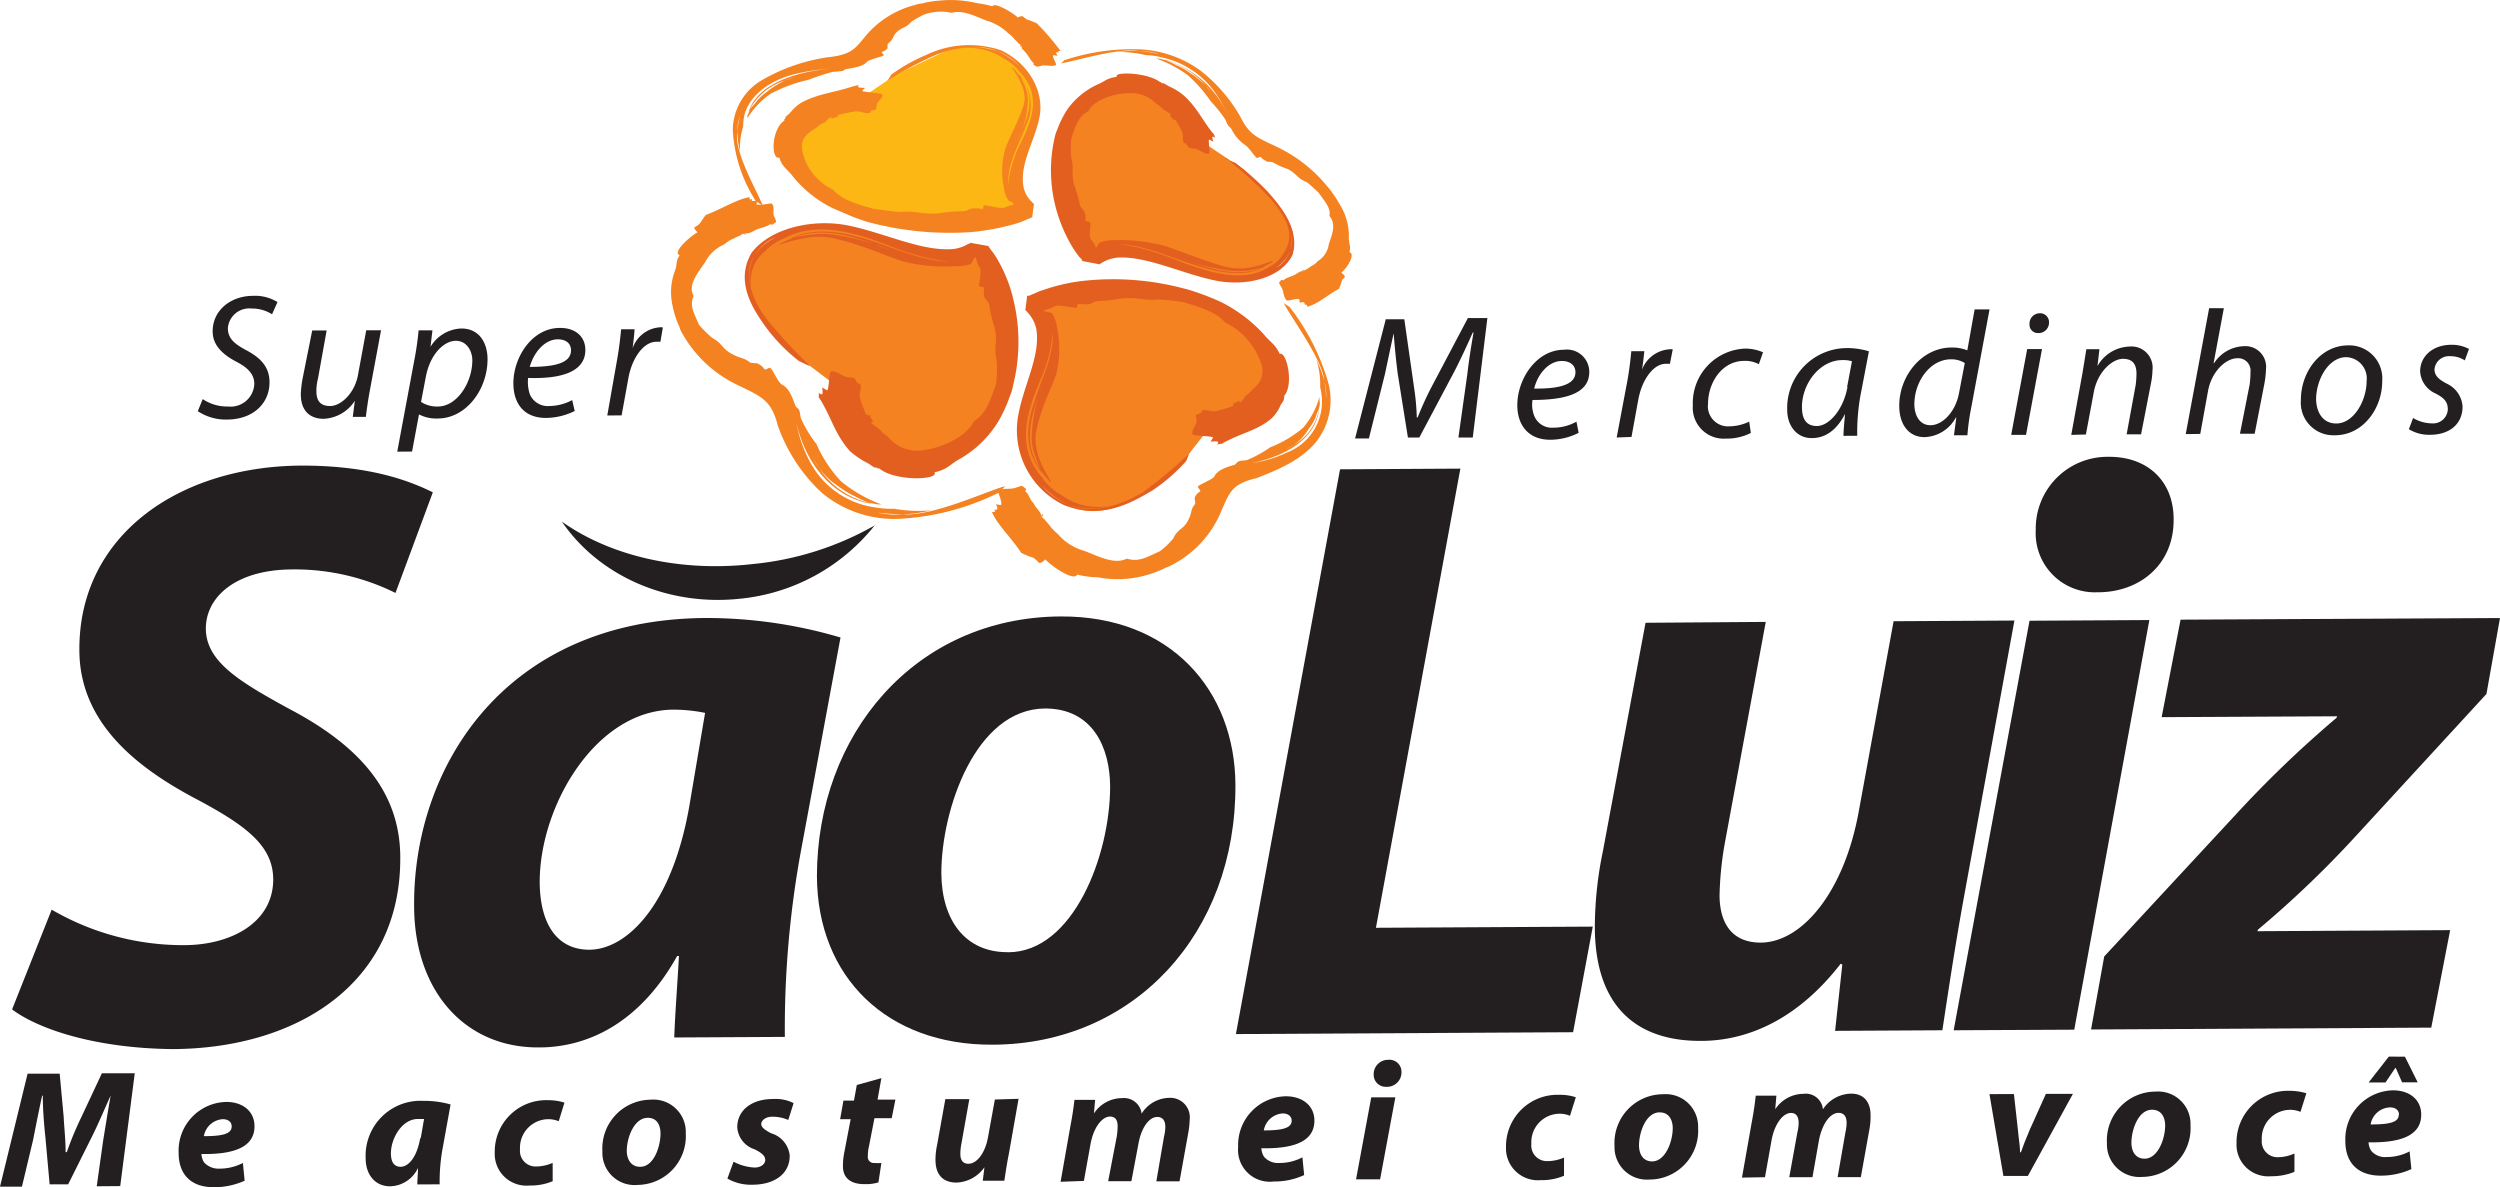 <svg id="Layer_1" data-name="Layer 1" xmlns="http://www.w3.org/2000/svg" viewBox="0 0 256.39 121.75"><defs><style>.cls-1{fill:#231f20;}.cls-1,.cls-2,.cls-3,.cls-4{fill-rule:evenodd;}.cls-2{fill:#f58220;}.cls-3{fill:#e35f20;}.cls-4{fill:#fdb714;}</style></defs><title>sao_luiz</title><path class="cls-1" d="M13.94,124.77l1.49-11.57-3.37,0L10,117.6a33.6,33.6,0,0,0-1.54,3.69H8.34c0-1.25-.15-2.55-.2-3.63l-.41-4.42-3.29,0L1.61,124.83H3.86L5,120.05c.25-1.25.59-3,.93-4.55H6c0,1.56.15,3.16.28,4.42l.42,4.67h1.9l2.36-4.73c.64-1.26,1.32-2.87,2-4.38h0c-.3,1.69-.55,3.29-.76,4.55l-.67,4.76Z" transform="translate(-1.61 -3.13)"/><path class="cls-1" d="M26.52,122.4a5.17,5.17,0,0,1-2.38.58,2,2,0,0,1-1.6-.64,1.75,1.75,0,0,1-.27-.86c3.38.06,5.45-.73,5.44-2.85,0-1.55-1.23-2.5-2.91-2.49a5,5,0,0,0-4.87,5.22c0,2.2,1.24,3.54,3.66,3.53a7.69,7.69,0,0,0,3.11-.67l-.18-1.82Zm-1.15-3.75c0,.77-.94,1-2.85,1a2.09,2.09,0,0,1,1.94-1.74c.56,0,.91.29.91.73Z" transform="translate(-1.61 -3.13)"/><path class="cls-1" d="M46.7,124.59a18.77,18.77,0,0,1,.32-3.77l.8-4.42a9.82,9.82,0,0,0-2.77-.37,5.63,5.63,0,0,0-5.94,5.87c0,1.74,1,2.9,2.52,2.89a3.24,3.24,0,0,0,2.85-1.88h0c0,.61-.08,1.22-.07,1.69Zm-2-4.71c-.37,2.08-1.28,2.91-2,2.91s-1-.55-1-1.38c0-1.55,1.15-3.51,2.75-3.52.26,0,.48,0,.65,0l-.34,1.95Z" transform="translate(-1.61 -3.13)"/><path class="cls-1" d="M58.24,122.41a4.25,4.25,0,0,1-1.64.35A1.6,1.6,0,0,1,54.94,121a2.93,2.93,0,0,1,2.84-3.09,2.78,2.78,0,0,1,1.13.21l.59-1.91a5.62,5.62,0,0,0-1.73-.25,5.27,5.27,0,0,0-5.42,5.35,3.25,3.25,0,0,0,3.56,3.4,5.8,5.8,0,0,0,2.38-.44l0-1.86Z" transform="translate(-1.61 -3.13)"/><path class="cls-1" d="M67,124.65a5,5,0,0,0,4.94-5.3,3.32,3.32,0,0,0-3.61-3.44,5,5,0,0,0-4.94,5.3A3.3,3.3,0,0,0,67,124.65Zm.24-1.86c-.82,0-1.34-.64-1.35-1.64,0-1.29.72-3.37,2.15-3.38,1,0,1.3.81,1.31,1.59,0,1.43-.72,3.42-2.06,3.43Z" transform="translate(-1.61 -3.13)"/><path class="cls-1" d="M76.21,124a4.83,4.83,0,0,0,2.55.63c2.21,0,3.85-1.06,3.84-3a2.67,2.67,0,0,0-1.92-2.28c-.65-.35-1-.61-1-.95s.43-.74,1.08-.74a3.92,3.92,0,0,1,1.69.33l.55-1.73a4.12,4.12,0,0,0-2.12-.42c-2.16,0-3.67,1.14-3.66,2.92A2.56,2.56,0,0,0,79,121c.78.39,1.08.69,1.09,1.08s-.39.78-1.08.79a5.15,5.15,0,0,1-2.17-.6L76.21,124Z" transform="translate(-1.61 -3.13)"/><path class="cls-1" d="M89.48,114.41,89.19,116H88.11l-.34,1.91h1.08l-.63,3.29a7,7,0,0,0-.16,1.56c0,1.09.7,1.82,2.21,1.81a4.41,4.41,0,0,0,1.43-.18L92,122.4a3.94,3.94,0,0,1-.69,0,.62.62,0,0,1-.7-.69,4.67,4.67,0,0,1,.13-1.08l.55-2.82h1.77l.38-1.91H91.61L92,113.7l-2.55.71Z" transform="translate(-1.61 -3.13)"/><path class="cls-1" d="M103.64,115.89l-.71,3.9c-.3,1.64-1.16,2.69-2,2.69-.61,0-.83-.43-.83-1a5.7,5.7,0,0,1,.12-1.12l.8-4.51-2.46,0-.84,4.68a7.29,7.29,0,0,0-.17,1.55c0,1.6.84,2.34,2.18,2.33a3.67,3.67,0,0,0,2.84-1.57h0l-.17,1.38h2.21c.12-.78.25-1.69.46-2.73l1-5.67Z" transform="translate(-1.61 -3.13)"/><path class="cls-1" d="M112.77,124.24l.68-3.77c.29-1.65,1.15-2.82,2-2.83.6,0,.78.43.78,1a7.77,7.77,0,0,1-.08,1l-.89,4.63h2.38l.72-3.81c.29-1.69,1.11-2.78,1.93-2.78.56,0,.83.38.83,1a4,4,0,0,1-.13,1l-.79,4.6,2.38,0,.88-4.89a8.68,8.68,0,0,0,.16-1.43,2,2,0,0,0-2.08-2.24,3.41,3.41,0,0,0-2.85,1.62,1.82,1.82,0,0,0-2-1.59,3.46,3.46,0,0,0-2.89,1.57h0l.12-1.39-2.12,0c-.08.73-.21,1.64-.42,2.72l-1,5.68Z" transform="translate(-1.61 -3.13)"/><path class="cls-1" d="M135.18,121.82a5,5,0,0,1-2.34.58,1.91,1.91,0,0,1-1.6-.64,1.86,1.86,0,0,1-.27-.87c3.38.07,5.45-.72,5.44-2.84,0-1.56-1.27-2.5-2.95-2.49a5,5,0,0,0-4.87,5.21,3.26,3.26,0,0,0,3.66,3.53,7.26,7.26,0,0,0,3.11-.66l-.18-1.82Zm-1.1-3.76c0,.78-1,1-2.86,1a2.1,2.1,0,0,1,1.94-1.74c.56,0,.91.3.92.73Z" transform="translate(-1.61 -3.13)"/><path class="cls-1" d="M143.15,124.07l1.56-8.4h-2.47l-1.56,8.41,2.47,0Zm.64-9.48a1.48,1.48,0,0,0,1.55-1.52,1.23,1.23,0,0,0-1.35-1.25,1.47,1.47,0,0,0-1.5,1.48,1.23,1.23,0,0,0,1.26,1.29Z" transform="translate(-1.61 -3.13)"/><path class="cls-1" d="M162,121.85a4.3,4.3,0,0,1-1.69.36,1.6,1.6,0,0,1-1.65-1.77,2.92,2.92,0,0,1,2.84-3.09,2.73,2.73,0,0,1,1.12.21l.6-1.9a5.11,5.11,0,0,0-1.69-.25,5.28,5.28,0,0,0-5.47,5.35,3.27,3.27,0,0,0,3.57,3.4,5.8,5.8,0,0,0,2.38-.45v-1.86Z" transform="translate(-1.61 -3.13)"/><path class="cls-1" d="M170.76,124.1a5,5,0,0,0,5-5.31,3.32,3.32,0,0,0-3.57-3.44,5,5,0,0,0-5,5.31,3.32,3.32,0,0,0,3.57,3.44Zm.29-1.86c-.86,0-1.34-.65-1.35-1.64,0-1.3.68-3.38,2.11-3.39,1,0,1.34.82,1.35,1.6,0,1.42-.76,3.42-2.11,3.43Z" transform="translate(-1.61 -3.13)"/><path class="cls-1" d="M182.62,123.86l.67-3.77c.29-1.64,1.15-2.82,2-2.82.56,0,.78.43.78,1a3.87,3.87,0,0,1-.12.95l-.84,4.64h2.38l.67-3.82c.34-1.69,1.15-2.77,2-2.78.57,0,.83.39.83,1a4.54,4.54,0,0,1-.12,1l-.8,4.59h2.38l.88-4.9a7.39,7.39,0,0,0,.12-1.43c0-1.42-.74-2.24-2-2.23a3.53,3.53,0,0,0-2.89,1.61,1.76,1.76,0,0,0-2-1.59,3.49,3.49,0,0,0-2.89,1.58h0l.12-1.39h-2.12c-.08.74-.2,1.65-.41,2.73l-1,5.67Z" transform="translate(-1.61 -3.13)"/><path class="cls-1" d="M205.64,115.34l1.43,8.39h2.51l4.62-8.42h-2.77L209.77,119c-.43,1-.69,1.69-.9,2.3h-.09c0-.65-.13-1.26-.22-2.29l-.41-3.68Z" transform="translate(-1.61 -3.13)"/><path class="cls-1" d="M221.26,123.83a5,5,0,0,0,5-5.31,3.32,3.32,0,0,0-3.57-3.44,5,5,0,0,0-5,5.3,3.34,3.34,0,0,0,3.61,3.45Zm.29-1.87c-.86,0-1.34-.64-1.35-1.63,0-1.3.68-3.38,2.11-3.39,1,0,1.34.82,1.35,1.59,0,1.43-.76,3.43-2.11,3.43Z" transform="translate(-1.61 -3.13)"/><path class="cls-1" d="M236.87,121.45a4.24,4.24,0,0,1-1.64.36,1.62,1.62,0,0,1-1.66-1.77,2.93,2.93,0,0,1,2.8-3.09,2.81,2.81,0,0,1,1.17.21l.6-1.91a6,6,0,0,0-1.74-.25,5.27,5.27,0,0,0-5.42,5.36,3.25,3.25,0,0,0,3.52,3.4,6.17,6.17,0,0,0,2.42-.45l0-1.86Z" transform="translate(-1.61 -3.13)"/><path class="cls-1" d="M246.6,111.49l-2.07,2.65h1.73l1-1.48h.05l.65,1.47h1.6l-1.31-2.63Zm2.13,9.72a5,5,0,0,1-2.34.58,1.86,1.86,0,0,1-1.6-.64,1.75,1.75,0,0,1-.27-.87c3.34.07,5.41-.72,5.4-2.84,0-1.56-1.23-2.5-2.91-2.49a5,5,0,0,0-4.87,5.22c0,2.2,1.28,3.54,3.66,3.53a7.56,7.56,0,0,0,3.11-.67l-.18-1.82Zm-1.11-3.76c0,.78-.94,1-2.89,1a2.09,2.09,0,0,1,2-1.75c.56,0,.91.3.91.73Z" transform="translate(-1.61 -3.13)"/><path class="cls-1" d="M2.85,106.65c2.65,2,8.5,4,16.51,4.07,12.76-.07,23.37-6.75,23.3-19.65,0-6.92-4.43-11.61-11.5-15.3-4.91-2.7-8.42-4.75-8.44-8.17,0-3.21,3-6,8.71-6.07a23.24,23.24,0,0,1,10.74,2.41L46,53.62c-2.51-1.24-6.63-2.77-13.6-2.74C19.77,51,9.69,58.15,9.75,69.79c0,7.48,5.91,12.08,12,15.29,5.34,2.83,7.86,4.9,7.88,8.23,0,4.45-4.33,6.73-9.09,6.75A26.74,26.74,0,0,1,6.91,96.42L2.85,106.65Z" transform="translate(-1.61 -3.13)"/><path class="cls-1" d="M82.1,109.43a101.15,101.15,0,0,1,1.63-18.92l4.08-22a48.53,48.53,0,0,0-13.86-2C53.35,66.65,44,81.81,44.08,96c0,8.78,5.22,14.6,12.8,14.55,4.89,0,10.28-2.39,14.18-9.38h.18c-.16,3-.4,5.93-.48,8.36l11.34-.06ZM72.28,85.94c-1.85,10.31-6.54,14.57-10.22,14.59-3.46,0-5.08-2.83-5.1-6.94,0-7.83,5.75-17.64,13.71-17.68a16.21,16.21,0,0,1,3.25.33l-1.64,9.7Z" transform="translate(-1.61 -3.13)"/><path class="cls-1" d="M103.48,110.27c14.41-.08,24.91-11.39,24.83-26.67-.05-9.65-6.63-17.31-17.92-17.25-15,.08-25,12.16-25,26.66.06,10.38,7.23,17.31,18,17.26Zm1.42-9.49c-4.24,0-6.72-3.21-6.75-8.1,0-6.53,3.5-16.85,10.64-16.89,4.89,0,6.65,4,6.67,8,0,7.1-3.81,17-10.47,17Z" transform="translate(-1.61 -3.13)"/><polygon class="cls-1" points="126.75 106.05 161.33 105.86 163.35 95.03 141.11 95.15 149.77 48.06 137.43 48.13 126.75 106.05 126.75 106.05"/><path class="cls-1" d="M195.81,66.84l-3.57,19.49c-1.51,8.36-5.86,13.45-10.06,13.47-3.07,0-4.2-2.14-4.22-4.82a34.14,34.14,0,0,1,.58-5.59l4.16-22.48L170.37,67,166,90.41a38.68,38.68,0,0,0-.83,7.75c0,8,4.09,11.75,10.88,11.72,5,0,10.07-2.4,14.33-7.91l.17.08-.74,6.8,11-.06c.58-3.77,1.25-8.36,2.22-13.69l5.17-28.33-12.38.07Z" transform="translate(-1.61 -3.13)"/><path class="cls-1" d="M214.34,108.72l7.7-42-12.29.07-7.78,42,12.37-.06Zm2.45-44.85c4.19,0,7.77-2.77,7.74-7.48,0-4-2.76-6.44-6.65-6.41a7.35,7.35,0,0,0-7.49,7.48,6.06,6.06,0,0,0,6.31,6.41Z" transform="translate(-1.61 -3.13)"/><path class="cls-1" d="M216.07,108.71l34.88-.19,1.94-10-19.78.11.09-.18a105.42,105.42,0,0,0,10.16-9.74L256.61,74.3,258,66.51l-32.76.17-1.94,10,18-.09-.08.17A115.11,115.11,0,0,0,231,86.56l-13.59,14.66-1.35,7.49Z" transform="translate(-1.61 -3.13)"/><path class="cls-1" d="M91.38,56.93a20.16,20.16,0,0,1-13.85,7.6c-7.61.82-14.6-2.47-18.3-7.91,4.82,3.44,11.93,5.22,19.54,4.36a31.35,31.35,0,0,0,12.61-4Z" transform="translate(-1.61 -3.13)"/><path class="cls-2" d="M125.4,18l3.78,2.53,3.44,3.62s4.48,4.69-1.43,7.06c0,0-2.38,1.13-6.24-.06-4.11-1.32-7.54-2.68-7.54-2.68l-3.68.45-2.09-2.46c-.13-.21-1-8.9-1-8.9l1-2.91c.17-.17,3.06-2.27,3.06-2.27l3.59-.62c.09.08,4.91,3.43,4.91,3.43L125.4,18Z" transform="translate(-1.61 -3.13)"/><path class="cls-2" d="M110.51,9.61c1.43-.22,5.67-1.58,7.92-1.25a8.58,8.58,0,0,1,1.9.25c.39.13-.47-.13-1.9-.25a12.47,12.47,0,0,0-2.12.1,12.64,12.64,0,0,1,2.86.33,6.37,6.37,0,0,1,1.51.21,9,9,0,0,1,5.47,3.52,12,12,0,0,1,1.45,2.63,10,10,0,0,0-6.7-5.94l.22.09a8.74,8.74,0,0,1,4.16,2.61,3.15,3.15,0,0,1,.48.61l-.48-.61a11.34,11.34,0,0,0-1.73-1.37,7.3,7.3,0,0,0-1.31-.73,11.1,11.1,0,0,0-1.12-.51c-.22-.05-.48-.13-.74-.17h-.22a12,12,0,0,1,3.26,1.71,14.1,14.1,0,0,1,2.35,2.67,14.37,14.37,0,0,1,1.52,1.9,2.62,2.62,0,0,0,.35.69,1,1,0,0,1,.26.26A4.22,4.22,0,0,0,129.3,18c.43.26,1.09,1.38,1.26,1.34.52-.26.13-.09.95.34.13.09.52,0,.7.13a7.47,7.47,0,0,0,1.43.64c1,.51.91.9,1.91,1.33.13,0,1.3,1.12,1.3,1.12.66.95,1.27,1.59,1.1,2.37.78.95.18,2.08-.07,2.94a2.39,2.39,0,0,1-1.12,1.7,2,2,0,0,1-.52.43c-.17.09-.47.31-.69.44l0,0a.32.32,0,0,1-.39,0c-.09.05.26.22.22.17s-.22,0-.35,0c-.3.13-.48.3-.78.43s-.69.22-1,.48c0,.09-.26-.12-.26,0l-.21.26a2.14,2.14,0,0,0,.22.43c.3.44.18,1,.57,1.39.13.08.78-.18,1.25-.14.09,0,.05.22.09.39.39-.18.56,0,.48.17a.42.42,0,0,0,.21,0,1,1,0,0,0,.09.22c1.08-.26,1.94-1.13,3.24-1.83a5.08,5.08,0,0,0,.3-.83c0-.13.25-.3.3-.35,0-.25-.22-.34-.35-.47.56-.48,1.5-1.91.81-2.12.21-.57-.05-.78-.05-1.43a6,6,0,0,0-.71-3.07c-.31-.56-.61-1.08-1-1.6a4.3,4.3,0,0,0-.44-.56,14.91,14.91,0,0,0-5.21-4.12c-2-.95-2.82-1.2-3.74-3.06a16.21,16.21,0,0,0-4.18-4.82,11.52,11.52,0,0,0-6.2-2.13,22,22,0,0,0-7.7,1.12l-.39.39Z" transform="translate(-1.61 -3.13)"/><path class="cls-3" d="M127.4,19.39a46.06,46.06,0,0,1,4.31,3.91c1.61,1.73,2.83,4.14,2.23,5.45a3,3,0,0,1-1.46,1.82,4,4,0,0,0,1.46-1.82,4,4,0,0,0-.44-2.86,3.21,3.21,0,0,1-.33,3.34,3.58,3.58,0,0,1-1.38,1.26c-2.67,1.79-6.49.51-9.83-.81a25,25,0,0,0-5.55-1.53c3,.24,5.46,1.48,8,2.25s5.11,1.18,7,0a.74.74,0,0,1-.31.14c-2.11,1-4.8.37-7.4-.57-.43-.17-.91-.34-1.39-.51l1.39.51a19.91,19.91,0,0,0,3.55.84,7.84,7.84,0,0,0,2.25.08,12.85,12.85,0,0,0,1.6-.35c.31-.14.56-.31.87-.44.08-.09.17-.13.21-.22h0c-.52.05-2.59,1.27-5.1.55s-5.51-2-6.42-2.18a17.56,17.56,0,0,0-4.72-.49,3.76,3.76,0,0,0-1.6.27c-.56.91-.09.42-.82-.3-.35-.43.08-1.77-.14-1.82-.82-.21-.22-.08-.53-1,0-.13-.43-.48-.48-.74a15.87,15.87,0,0,0-.57-2c-.4-1.39,0-1.65-.32-2.86a10.29,10.29,0,0,1,0-2c.46-1.3.68-2.21,1.75-2.78.52-1.13,2.55-1.79,4-1.84a3.68,3.68,0,0,1,3,1.11,1.49,1.49,0,0,1,.61.52,5.83,5.83,0,0,1,.91.6l-.17,0a1.58,1.58,0,0,0,.26.35c0,.08,0,.08-.09.08s.39,0,.48.17c.22.39.44.74.61,1.12s0,.78.18,1.17c.09,0,.18,0,.26.13a2,2,0,0,1,.26.35,2.51,2.51,0,0,0,.48.08c.52,0,1.13.64,1.56.51.13,0,0-.95,0-1.38.05-.13.26.08.48.17-.22-.57-.09-.61.17-.39l-.09-.26c.09,0-.21-.31-.21-.31-1.14-1.46-1.58-2.58-2.92-3.79a5.88,5.88,0,0,0-1.35-.86c-.22-.08-.52-.3-.69-.38-.39,0-.22-.17-.39-.13-1.26-1-4.86-1.1-4.42-.54-1.08.14-1.17.44-2,.79a7.74,7.74,0,0,0-3.1,2.57,9.89,9.89,0,0,0-1,2,4.35,4.35,0,0,0-.26.74,15.11,15.11,0,0,0,.17,7.62,15.75,15.75,0,0,0,1.66,3.8c.18.3.44.64.66.94l.22.22.08.13,0,.08h0c3.46.64,1,.22,1.77.34h0l.35-.22a3.75,3.75,0,0,1,1.68-.48c2.9-.1,6.37,1.61,9.71,2.33s7-.26,8.08-2.64c.76-2.65-1.33-5.06-2.59-6.48a28.48,28.48,0,0,0-3.3-2.93l-1-.38Z" transform="translate(-1.61 -3.13)"/><path class="cls-2" d="M125.13,47.66l-2.84,3.61-4.57,3.09s-6.08,4.15-10.31-3.06a7.83,7.83,0,0,1-.73-6.44C108,41,109.28,38,109.28,38l-1-3.37,2.8-1.58c.26,0,11.39.33,11.39.33l4.2,1.36c.22.13,3.87,3.18,3.87,3.18l1.84,3.63c-.09,0-3.66,4.43-3.66,4.43-.21.13-3.58,1.71-3.58,1.71Z" transform="translate(-1.61 -3.13)"/><path class="cls-2" d="M133.28,34.24c.7,1.39,3.92,5.7,4.15,7.94a6.56,6.56,0,0,1,.19,1.91,11.89,11.89,0,0,0-.19-1.91,12.9,12.9,0,0,0-.83-2.2,8.18,8.18,0,0,1,.4,2.86,6.27,6.27,0,0,1,.19,1.55,5.61,5.61,0,0,1-3.65,5.17A12.24,12.24,0,0,1,130,50.62c3.54-.71,6.91-2.63,6.93-6.1l0,.26a5.28,5.28,0,0,1-2.66,4,6.07,6.07,0,0,1-.78.43l.78-.43a4.93,4.93,0,0,0,1.51-1.61,5.54,5.54,0,0,0,.77-1.26c.08-.39.3-.7.38-1.09s0-.47,0-.73l0-.26h0A8.17,8.17,0,0,1,135.25,47a11.81,11.81,0,0,1-3.36,2,12.59,12.59,0,0,1-2.38,1.31c-.38.09-.73,0-1,.22,0,0-.13.13-.26.26-.78.22-1.81.53-2.11,1.22-.3.39-1.81.88-1.68,1.09.52.69.13.18-.3,1-.09.09.09.61,0,.74-.47.56-.3.87-.64,1.52-.47,1.08-1.08.91-1.59,2a8,8,0,0,1-1.38,1.31c-1.3.57-2.11,1.14-3.37.75-1.3.66-3-.28-4.38-.8a5.48,5.48,0,0,1-2.69-1.71,6.42,6.42,0,0,1-.74-.73c-.13-.22-.52-.61-.7-.87h-.08c-.09-.08-.13-.21,0-.43-.09-.09-.3.26-.22.26s0-.26-.08-.43c-.22-.35-.48-.56-.7-1-.39-.34-.4-.82-.79-1.16-.13,0,.13-.26,0-.31l-.39-.3a5.66,5.66,0,0,1-.56.18c-.56.26-1.43,0-1.86.36-.09.08.35.9.31,1.38,0,.13-.3,0-.56,0,.3.48.13.61-.17.53a2.33,2.33,0,0,0,.13.21,3.16,3.16,0,0,0-.35.05c.53,1.29,1.88,2.5,3,4.18a8.69,8.69,0,0,0,1.26.51,3.45,3.45,0,0,1,.56.52c.35,0,.44-.22.65-.35.78.81,3,2.27,3.25,1.54a9.3,9.3,0,0,0,2.17.29,10.72,10.72,0,0,0,4.5-.11,11.46,11.46,0,0,0,2.25-.79c.25-.13.56-.22.77-.35a10.83,10.83,0,0,0,5-5.31c.94-2.13,1.11-3,3.7-3.61,2.29-.88,4.62-1.89,6.08-3.67a6.86,6.86,0,0,0,1.27-6.19,23,23,0,0,0-3.94-7.69l-.65-.43Z" transform="translate(-1.61 -3.13)"/><path class="cls-3" d="M123.63,49.57a39.58,39.58,0,0,1-4.79,4c-2.24,1.48-5.57,2.32-7.56,1.33a6.14,6.14,0,0,1-2.78-2,7.88,7.88,0,0,0,2.78,2,6.43,6.43,0,0,0,4.07.11,6.24,6.24,0,0,1-4.86-1.1,5.73,5.73,0,0,1-2-1.8c-2.78-3.19-1.51-6.88-.18-10a15.08,15.08,0,0,0,1.27-5c.1,2.72-1.23,4.94-1.91,7.32-.85,2.39-1,5,.86,7.27-.08-.13-.13-.26-.21-.39-1.71-2.46-1.11-5.1-.18-7.57.13-.39.3-.83.47-1.26l-.47,1.26a13,13,0,0,0-.67,3.46,5.33,5.33,0,0,0,.19,2.34,17.79,17.79,0,0,0,.66,1.77,8,8,0,0,0,.78,1,1.7,1.7,0,0,0,.3.3v0c-.13-.52-2.13-3-1.45-5.53.5-2.47,2-5.16,2.08-6a11,11,0,0,0,0-4.32,4,4,0,0,0-.53-1.52c-1.54-.41-.78-.09.26-.69.47-.26,2.29.29,2.29.12.17-.7,0-.22,1.3-.35.13,0,.52-.31.86-.31a16.54,16.54,0,0,0,2.47-.28c1.73-.13,2.12.25,3.72.11a23.94,23.94,0,0,1,2.64.29c1.87.6,3.17.94,4.21,2.06a7.31,7.31,0,0,1,3.62,4,2.27,2.27,0,0,1-.81,2.86,2.43,2.43,0,0,1-.56.56c-.22.09-.39.61-.73.83l-.05-.22c-.13.05-.34.18-.43.22s-.13,0-.17-.08.09.43-.13.43a10.25,10.25,0,0,1-1.47.44c-.47.26-1.17-.17-1.64,0a.73.73,0,0,1-.09.26c-.13,0-.3.13-.47.17s0,.39,0,.48c.13.52-.64,1.09-.38,1.56.13.13,1.38.12,2,.25.18,0-.08.26-.17.48.78-.1.91,0,.65.29l.39-.08c0,.08.35-.14.35-.14,1.85-1,3.41-1.23,4.83-2.44a3.9,3.9,0,0,0,.9-1.26c.09-.22.3-.48.39-.66,0-.38.13-.17,0-.38,1.07-1.14.28-4.64-.42-4.33-.52-1.08-1-1.21-1.69-2.07a15.14,15.14,0,0,0-4.35-3.26A25,25,0,0,0,124,33a9.11,9.11,0,0,0-1-.29,28.26,28.26,0,0,0-9.87-.82,18.83,18.83,0,0,0-4.58,1c-.39.09-.73.31-1.12.44l-.26.13-.13,0-.09,0,0,0h0c-.37,3-.12.82-.21,1.47h0l.05,0,.26.3a3.63,3.63,0,0,1,.83,1.59c.49,2.77-1.31,5.81-1.86,9a8.51,8.51,0,0,0,4.77,9.14c4,1.5,7-.38,8.91-1.47a17.66,17.66,0,0,0,3.57-3.09l.39-1Z" transform="translate(-1.61 -3.13)"/><path class="cls-4" d="M90.54,12.79l2.93-2L98,8.64s3.89-1.92,7.32.57A6.62,6.62,0,0,1,107,17.73c-3.08,5.85-1.19,3.9-1.19,3.9l.75,3.24L102.25,26l-10-.64-5-1.49-4.87-5c0-.21,1.58-3.81,1.58-3.81l6-1.68.69-.57Z" transform="translate(-1.61 -3.13)"/><path class="cls-2" d="M79.83,24.23c-.49-1.38-3-5.56-2.6-7.56a4.12,4.12,0,0,1,.3-1.69,7.13,7.13,0,0,0-.3,1.69,8.92,8.92,0,0,0,.27,2,7.14,7.14,0,0,1,.33-2.55A5,5,0,0,1,78,14.76c.6-1.95,2.63-3.39,5-4a21.18,21.18,0,0,1,3.72-.58c-3.63.32-7.48,1.64-8.33,4.41l.09-.21a6.29,6.29,0,0,1,3.66-3,7.51,7.51,0,0,1,.91-.31l-.91.31a9,9,0,0,0-1.9,1.18,5.64,5.64,0,0,0-1.07,1c-.18.3-.48.52-.69.83,0,.21-.17.43-.22.65v.21h0a8.32,8.32,0,0,1,2.41-2.52,15.37,15.37,0,0,1,3.84-1.41,22.54,22.54,0,0,1,2.55-.83,7.85,7.85,0,0,0,1-.09,1.05,1.05,0,0,1,.31-.18c.77-.13,1.77-.27,2.15-.75.35-.3,1.82-.57,1.73-.7-.43-.51-.13-.13.39-.69,0-.09-.05-.43.08-.52.48-.35.39-.57.73-1,.56-.65,1.08-.53,1.6-1.18a10.63,10.63,0,0,1,1.29-.74,5.19,5.19,0,0,1,2.9-.19c1.08-.35,2.47.38,3.55.8A5.3,5.3,0,0,1,105,6.53a2.92,2.92,0,0,1,.56.51c.09.13.44.43.57.61h.09a.22.22,0,0,1,0,.26c0,.08.21-.14.17-.13s0,.17,0,.3c.18.21.39.39.57.64s.35.61.65.87c.09-.05-.08.13,0,.17l.31.21a3,3,0,0,0,.47-.09c.43-.13,1.17.13,1.52-.09.08-.09-.31-.65-.31-.95,0-.09.26,0,.47,0-.26-.35-.13-.39.13-.31l-.08-.17h.26a25.56,25.56,0,0,0-2.44-2.84,9.66,9.66,0,0,0-1-.39c-.17-.08-.39-.3-.48-.34-.26,0-.34.09-.47.13-.61-.56-2.39-1.59-2.6-1.15a15.29,15.29,0,0,0-1.69-.34A11.39,11.39,0,0,0,98,3.19a9.79,9.79,0,0,0-1.9.31c-.22,0-.48.09-.65.14a9.75,9.75,0,0,0-5,3.1c-1.16,1.39-1.46,2-4,2.27a18.86,18.86,0,0,0-6.82,2.41,6,6,0,0,0-2.87,5,14.92,14.92,0,0,0,2.37,7.34l.66.43Z" transform="translate(-1.61 -3.13)"/><path class="cls-2" d="M92.65,11.4a36,36,0,0,1,4.71-2.54c2-.87,4.92-1.24,6.53-.47a5.47,5.47,0,0,1,2.3,1.55,6.84,6.84,0,0,0-2.3-1.55,7.23,7.23,0,0,0-3.42-.32,6.28,6.28,0,0,1,4.07,1.06,4.85,4.85,0,0,1,1.61,1.33c2.35,2.41,1.28,5.06.08,7.44A12.07,12.07,0,0,0,105,22.11c-.05-2.38,1.15-4.16,1.79-6a4.78,4.78,0,0,0-.72-5.4,1.91,1.91,0,0,1,.22.3c1.43,1.81.92,3.76.07,5.58a7,7,0,0,1-.43,1l.43-1a8.44,8.44,0,0,0,.63-2.55,3.85,3.85,0,0,0-.14-1.73c-.13-.44-.39-.87-.56-1.3l-.66-.77a1.49,1.49,0,0,0-.26-.22v0c.13.35,1.79,2.2,1.19,4s-1.8,3.91-1.92,4.64a8,8,0,0,0-.07,3.72,2.71,2.71,0,0,0,.49,1.34c1.07.48.21.36-.3.65s-2.21-.33-2.26-.16c-.16.65,0,.18-1.25.31-.17,0-.6.31-.91.27a17.69,17.69,0,0,0-2.55.23c-1.82.09-2.16-.29-3.85-.16-.22.05-2.81-.33-2.81-.33C89.3,24,88,23.63,87,22.55a5.63,5.63,0,0,1-3.09-3.88c-.27-1.3.42-1.82,1.41-2.43a3,3,0,0,1,.69-.48c.22,0,.48-.48.86-.61l0,.17.47-.17c.13-.05.13,0,.13.08s0-.34.22-.34c.56-.14,1-.23,1.55-.32s1.09.26,1.61.13a.6.6,0,0,1,.12-.22,4.09,4.09,0,0,1,.48-.13c.09-.13,0-.31.08-.39-.08-.39.74-.79.56-1.18-.09-.08-1.34-.16-2-.29-.13-.08.13-.22.26-.35-.78,0-.87-.08-.61-.25H89.5s-.39.09-.39.09c-2,.66-3.55.75-5.23,1.63a4.15,4.15,0,0,0-1.16,1,6.64,6.64,0,0,1-.56.52c0,.35-.22.13-.09.35-1.38.91-1.4,4.07-.54,3.81.31,1,.78,1.12,1.4,1.94a12.06,12.06,0,0,0,4.12,3.27c1,.42,1.91.85,2.91,1.19a10.17,10.17,0,0,0,1,.3,32.45,32.45,0,0,0,10.3.94,24.43,24.43,0,0,0,4.63-.89A8.7,8.7,0,0,0,107,25.6l.26-.09.13-.08h.08l0-.05h0c.37-2.68.08-.73.16-1.34h0v0l-.3-.31a2.87,2.87,0,0,1-.75-1.42c-.44-2.38,1.19-4.77,1.65-7.24s-1-5.36-3.93-6.77a10.22,10.22,0,0,0-7.74.48,17.65,17.65,0,0,0-3.54,2l-.43.7Z" transform="translate(-1.61 -3.13)"/><path class="cls-2" d="M86.89,42.33l-4.21-3.18-3.4-4.4s-4.19-5.43,3.63-8a11.87,11.87,0,0,1,7.1.09c4.33,1.41,7.93,2.86,7.93,2.86l3.9-.5,2.09,2.54c.13.22.74,10.25.74,10.25l-1.32,3.91c-.21.21-3.87,3.39-3.87,3.39l-4.63,1.24c-.08-.09-5.78-4.51-5.78-4.51-.17-.26-2.18-3.71-2.18-3.71Z" transform="translate(-1.61 -3.13)"/><path class="cls-2" d="M104.65,53c-1.82.49-7.43,3.12-10.46,2.87a8.6,8.6,0,0,1-2.55-.16,25.2,25.2,0,0,0,2.55.16,12.84,12.84,0,0,0,2.9-.4,14.76,14.76,0,0,1-3.77-.16,10.48,10.48,0,0,1-2.08-.16,8.93,8.93,0,0,1-6.69-4.9,13.74,13.74,0,0,1-1.27-3.75c.84,3.67,3.28,7.55,7.74,8.31l-.34-.13a8.39,8.39,0,0,1-5.08-3.57,9,9,0,0,1-.57-.9l.57.9a7.61,7.61,0,0,0,2,1.9,9.24,9.24,0,0,0,1.65,1,10.75,10.75,0,0,0,1.39.64,8.73,8.73,0,0,0,1,.21H92a14.27,14.27,0,0,1-4.13-2.36,13.4,13.4,0,0,1-2.53-3.84,11.83,11.83,0,0,1-1.57-2.59c-.13-.38-.09-.73-.26-1a1,1,0,0,1-.31-.3c-.31-.78-.61-1.81-1.4-2.2-.52-.34-1-1.81-1.3-1.72-.78.39-.18.08-1.17-.43-.13-.09-.7,0-.87-.17-.61-.47-1-.38-1.69-.77-1.17-.6-1-1.08-2.09-1.68a10.64,10.64,0,0,1-1.39-1.37c-.48-1.17-1-1.94-.54-2.94-.65-1.12.47-2.43,1.15-3.43a4,4,0,0,1,2-1.87,3.36,3.36,0,0,1,.77-.52c.22-.09.69-.35,1-.44v-.09a.44.44,0,0,1,.43.09c.09-.05-.26-.22-.21-.17s.26,0,.43,0c.39-.09.65-.31,1-.44s.9-.22,1.25-.48c0-.09.26.13.3,0l.35-.26a2.08,2.08,0,0,0-.18-.48c-.26-.43.08-1-.27-1.38-.13-.09-1,.18-1.51.09-.13,0,0-.21,0-.43-.52.18-.65,0-.52-.17l-.26.09v-.26c-1.39.27-2.68,1.14-4.49,1.84-.18.22-.43.61-.61.87a2.24,2.24,0,0,1-.56.39c0,.26.22.35.31.52-.91.53-2.59,2.09-1.81,2.35-.47.65-.21.91-.51,1.64a6.25,6.25,0,0,0-.19,3.68,8.94,8.94,0,0,0,.66,2,2.88,2.88,0,0,0,.3.69,12.81,12.81,0,0,0,5.66,5.29c2.47,1.2,3.47,1.54,4.13,4.14a17.2,17.2,0,0,0,4.5,6.9,11.57,11.57,0,0,0,8.1,2.68,25.92,25.92,0,0,0,10.2-2.74l.52-.61Z" transform="translate(-1.61 -3.13)"/><path class="cls-3" d="M84.63,40.61a51.08,51.08,0,0,1-4.44-4.83c-1.57-2-2.36-4.87-1.25-6.35a4.72,4.72,0,0,1,2.29-2,6.28,6.28,0,0,0-2.29,2,4.28,4.28,0,0,0-.28,3.25,3.94,3.94,0,0,1,1.41-3.78,5.55,5.55,0,0,1,2-1.35c3.5-1.83,7.53-.47,11,.89A24.9,24.9,0,0,0,99,30c-3.2-.19-5.8-1.52-8.49-2.33s-5.55-1.27-8,0a.79.79,0,0,1,.44-.14c2.67-1.09,5.58-.37,8.35.65a10.21,10.21,0,0,1,1.43.51l-1.43-.51a23.37,23.37,0,0,0-3.86-.93,8.43,8.43,0,0,0-2.55-.07,15.91,15.91,0,0,0-1.94.35c-.39.14-.74.31-1.13.49-.13,0-.21.13-.34.17h0c.56,0,3.33-1.32,6.06-.51,2.77.64,5.85,2.09,6.85,2.3a17,17,0,0,0,5.11.45,5.15,5.15,0,0,0,1.68-.22c.75-1.36.34-.45.87.29.35.43-.16,1.91,0,2,.87.17.26,0,.53,1.12,0,.13.48.52.48.78a14,14,0,0,0,.53,2.25c.4,1.6-.12,1.9.23,3.41a12.22,12.22,0,0,1-.07,2.52c-.64,1.69-.94,2.9-2.27,3.77-.73,1.56-3.32,2.7-5.05,2.93a3.89,3.89,0,0,1-3.77-1.37,2.77,2.77,0,0,1-.74-.64c-.13-.22-.78-.47-1-.86h.22c0-.13-.22-.39-.27-.52s0-.09.09-.13-.52,0-.57-.21c-.21-.52-.39-.95-.57-1.52s.22-1,0-1.55a.91.91,0,0,1-.31-.09c-.08-.17-.17-.3-.26-.47a3.75,3.75,0,0,0-.61-.09c-.6,0-1.26-.77-1.82-.59-.17.09-.16,1.3-.33,1.86,0,.17-.31-.13-.57-.21.14.73,0,.82-.34.52a3.32,3.32,0,0,1,0,.39c-.09,0,.21.39.21.39,1.18,2,1.49,3.54,3,5.22a8.56,8.56,0,0,0,1.6,1.11c.31.13.66.43.92.56.47,0,.21.17.47.08,1.52,1.34,6.15,1.23,5.67.41,1.39-.31,1.51-.79,2.64-1.4a11.09,11.09,0,0,0,3.91-3.83,14.11,14.11,0,0,0,1.2-2.65,3.87,3.87,0,0,0,.3-1,18.44,18.44,0,0,0,0-9,14.87,14.87,0,0,0-1.62-4,6.83,6.83,0,0,0-.65-.94l-.18-.26-.08-.13,0,0,0,0h0c-3.55-.63-1-.17-1.78-.33h0v0l-.39.17a3.72,3.72,0,0,1-1.81.49c-3.12.1-6.67-1.65-10.27-2.41s-8,.17-10,2.73c-1.81,3,.16,5.85,1.33,7.53a17.72,17.72,0,0,0,3.49,3.61l1.08.52Z" transform="translate(-1.61 -3.13)"/><path class="cls-1" d="M21.91,45.31a5.21,5.21,0,0,0,2.94.85c2.77,0,4.41-1.71,4.4-3.83,0-1.51-.84-2.46-2.36-3.27-1.3-.69-1.91-1.25-1.91-2.29a2.2,2.2,0,0,1,2.41-2,3.86,3.86,0,0,1,2.12.59l.56-1.25a4.38,4.38,0,0,0-2.51-.64c-2.25,0-4.15,1.45-4.14,3.66,0,1.3.88,2.29,2.44,3.1,1.3.68,1.83,1.37,1.83,2.28A2.43,2.43,0,0,1,25,44.82a4.49,4.49,0,0,1-2.6-.76l-.51,1.25Z" transform="translate(-1.61 -3.13)"/><path class="cls-1" d="M39.17,37l-.84,4.55c-.33,1.91-1.76,3.21-2.84,3.22s-1.43-.6-1.43-1.51a4.85,4.85,0,0,1,.16-1.3l.89-4.94H33.63l-1,5a11.15,11.15,0,0,0-.17,1.52c0,2,1.23,2.55,2.35,2.54A4,4,0,0,0,38,44.23h0l-.21,1.65h1.34c.09-.74.21-1.6.38-2.55L40.69,37Z" transform="translate(-1.61 -3.13)"/><path class="cls-1" d="M43.87,49.44l.71-3.81h0a3.84,3.84,0,0,0,1.91.42c2.94,0,5.13-3,5.12-6.09,0-1.6-.8-3.15-2.7-3.14a3.85,3.85,0,0,0-3.15,1.88h0l.2-1.69H44.54a31.08,31.08,0,0,1-.46,3.17l-1.73,9.27Zm1.39-7.54c.42-2.47,1.92-3.82,3.09-3.82s1.7,1.11,1.7,2c0,2.29-1.57,4.73-3.52,4.74a3,3,0,0,1-1.74-.47l.47-2.47Z" transform="translate(-1.61 -3.13)"/><path class="cls-1" d="M60.29,44.16a5.07,5.07,0,0,1-2.34.61,2,2,0,0,1-2-1.2,4,4,0,0,1-.18-1.68C59,42,61.66,41.34,61.64,39c0-1.26-.92-2.25-2.61-2.24-2.85,0-4.78,3-4.77,5.7,0,1.94,1,3.54,3.35,3.53a6.75,6.75,0,0,0,2.94-.71l-.26-1.12Zm-.12-5.11c0,1.39-1.85,1.7-4.23,1.71.38-1.39,1.46-2.82,2.88-2.83.78,0,1.35.38,1.35,1.12Z" transform="translate(-1.61 -3.13)"/><path class="cls-1" d="M65.36,45.73l.71-3.9c.38-2,1.54-3.64,2.84-3.65.17,0,.3,0,.43,0l.25-1.47a1.43,1.43,0,0,0-.43,0,3.18,3.18,0,0,0-2.67,2.13h0c.08-.69.16-1.3.2-1.94H65.31c-.08.83-.21,2-.42,3.16l-1,5.68Z" transform="translate(-1.61 -3.13)"/><path class="cls-1" d="M152.65,48l1.5-12.25h-2l-3.73,7.07A32.64,32.64,0,0,0,147,45.94h-.09a24.15,24.15,0,0,0-.28-3.07l-1-7h-1.9L140.58,48.1H142l1.65-6.63c.25-1.17.63-3,.89-4.16h0c.09,1.25.23,2.68.41,4.11L146,48h1.17l3.59-6.77c.65-1.26,1.33-2.73,1.89-4h.08c-.21,1.21-.5,3-.62,4.15L151.18,48Z" transform="translate(-1.61 -3.13)"/><path class="cls-1" d="M163.29,46.37a4.8,4.8,0,0,1-2.38.62,1.94,1.94,0,0,1-1.95-1.2,3.08,3.08,0,0,1-.18-1.64c3.24,0,5.84-.6,5.82-2.89A2.29,2.29,0,0,0,162,39c-2.82,0-4.79,3-4.78,5.7,0,1.94,1.06,3.54,3.4,3.53a6.48,6.48,0,0,0,2.89-.71l-.22-1.13Zm-.11-5.06c0,1.34-1.85,1.7-4.23,1.67.33-1.39,1.41-2.82,2.84-2.83.82,0,1.38.43,1.39,1.12v0Z" transform="translate(-1.61 -3.13)"/><path class="cls-1" d="M168.93,47.94l.71-3.89c.38-2,1.54-3.6,2.79-3.61h.44l.29-1.48a1.57,1.57,0,0,0-.43,0A3.25,3.25,0,0,0,170,41.06h0c.13-.69.17-1.3.25-1.91h-1.34c-.08.82-.21,2-.42,3.12L167.41,48Z" transform="translate(-1.61 -3.13)"/><path class="cls-1" d="M181,46.37a4.76,4.76,0,0,1-2,.48,2.06,2.06,0,0,1-2.22-2.32c0-2.12,1.4-4.38,3.7-4.39a3,3,0,0,1,1.51.34l.43-1.22a4.61,4.61,0,0,0-1.82-.38,5.59,5.59,0,0,0-5.38,5.83,3.17,3.17,0,0,0,3.4,3.4,5.36,5.36,0,0,0,2.55-.58L181,46.37Z" transform="translate(-1.61 -3.13)"/><path class="cls-1" d="M192.08,47.82a21.63,21.63,0,0,1,.32-4.07l.88-4.59a7.55,7.55,0,0,0-2.38-.33,6.14,6.14,0,0,0-6,6.35c0,1.64,1,2.89,2.52,2.88,1.26,0,2.47-.66,3.41-2.48h0c-.08.91-.16,1.73-.16,2.25Zm-1-5c-.42,2.33-1.89,4-3.14,4s-1.52-.94-1.53-1.94c0-2.42,1.84-4.81,4.13-4.82a3.05,3.05,0,0,1,1,.12l-.5,2.65Z" transform="translate(-1.61 -3.13)"/><path class="cls-1" d="M204.12,34.86l-.75,4.2a4.14,4.14,0,0,0-1.61-.29c-3.07,0-5.39,2.93-5.37,6,0,1.82.92,3.2,2.61,3.19a3.8,3.8,0,0,0,3.19-2h.05L202,47.77h1.38a22.36,22.36,0,0,1,.38-2.77l1.89-10.14Zm-1.6,8.58c-.37,2-1.75,3.3-2.92,3.3s-1.65-1.07-1.66-2.15c0-2.34,1.62-4.6,3.74-4.61a2.6,2.6,0,0,1,1.43.38l-.59,3.08Z" transform="translate(-1.61 -3.13)"/><path class="cls-1" d="M209.39,47.73l1.64-8.8h-1.52l-1.64,8.8Zm1.28-10.44a1.07,1.07,0,0,0,1.08-1.09.91.91,0,0,0-1-.94,1.05,1.05,0,0,0-1,1.08.86.86,0,0,0,.87.95Z" transform="translate(-1.61 -3.13)"/><path class="cls-1" d="M215.53,47.69l.8-4.28c.38-2.17,1.93-3.48,3-3.48s1.38.64,1.39,1.51a10.4,10.4,0,0,1-.08,1.16l-.93,5.07h1.48l1-5.15a7.75,7.75,0,0,0,.17-1.43A2.17,2.17,0,0,0,220,38.67a3.92,3.92,0,0,0-3.28,2h0l.2-1.73h-1.34c-.12.74-.25,1.56-.42,2.56l-1.13,6.23Z" transform="translate(-1.61 -3.13)"/><path class="cls-1" d="M227.26,47.63l.8-4.42c.37-2,1.84-3.34,3-3.34a1.27,1.27,0,0,1,1.35,1.42,10.07,10.07,0,0,1-.08,1.25l-1,5.07h1.51l1-5.15A9.2,9.2,0,0,0,234,41a2.12,2.12,0,0,0-2.17-2.37,3.79,3.79,0,0,0-3.15,1.74h-.05l1.05-5.63h-1.51l-2.4,12.91Z" transform="translate(-1.61 -3.13)"/><path class="cls-1" d="M241.06,47.77c2.95,0,4.88-2.83,4.86-5.56a3.39,3.39,0,0,0-3.48-3.66c-2.85,0-4.87,2.71-4.86,5.61A3.34,3.34,0,0,0,241,47.77Zm.13-1.21c-1.26,0-2-1-2.05-2.45,0-2,1.23-4.34,3.09-4.35a2.18,2.18,0,0,1,2.09,2.46c0,2-1.32,4.33-3.09,4.34Z" transform="translate(-1.61 -3.13)"/><path class="cls-1" d="M248.63,47.13a3.93,3.93,0,0,0,2.21.59c1.86,0,3.33-1,3.32-2.92a2.79,2.79,0,0,0-1.61-2.32c-.83-.43-1.26-.82-1.27-1.47a1.49,1.49,0,0,1,1.6-1.35,2.71,2.71,0,0,1,1.51.43l.43-1.17a3.7,3.7,0,0,0-1.82-.43c-1.9,0-3.2,1.19-3.19,2.75a2.65,2.65,0,0,0,1.57,2.24c1,.51,1.26.94,1.27,1.64A1.52,1.52,0,0,1,251,46.55a3.85,3.85,0,0,1-1.91-.55l-.43,1.13Z" transform="translate(-1.61 -3.13)"/></svg>
